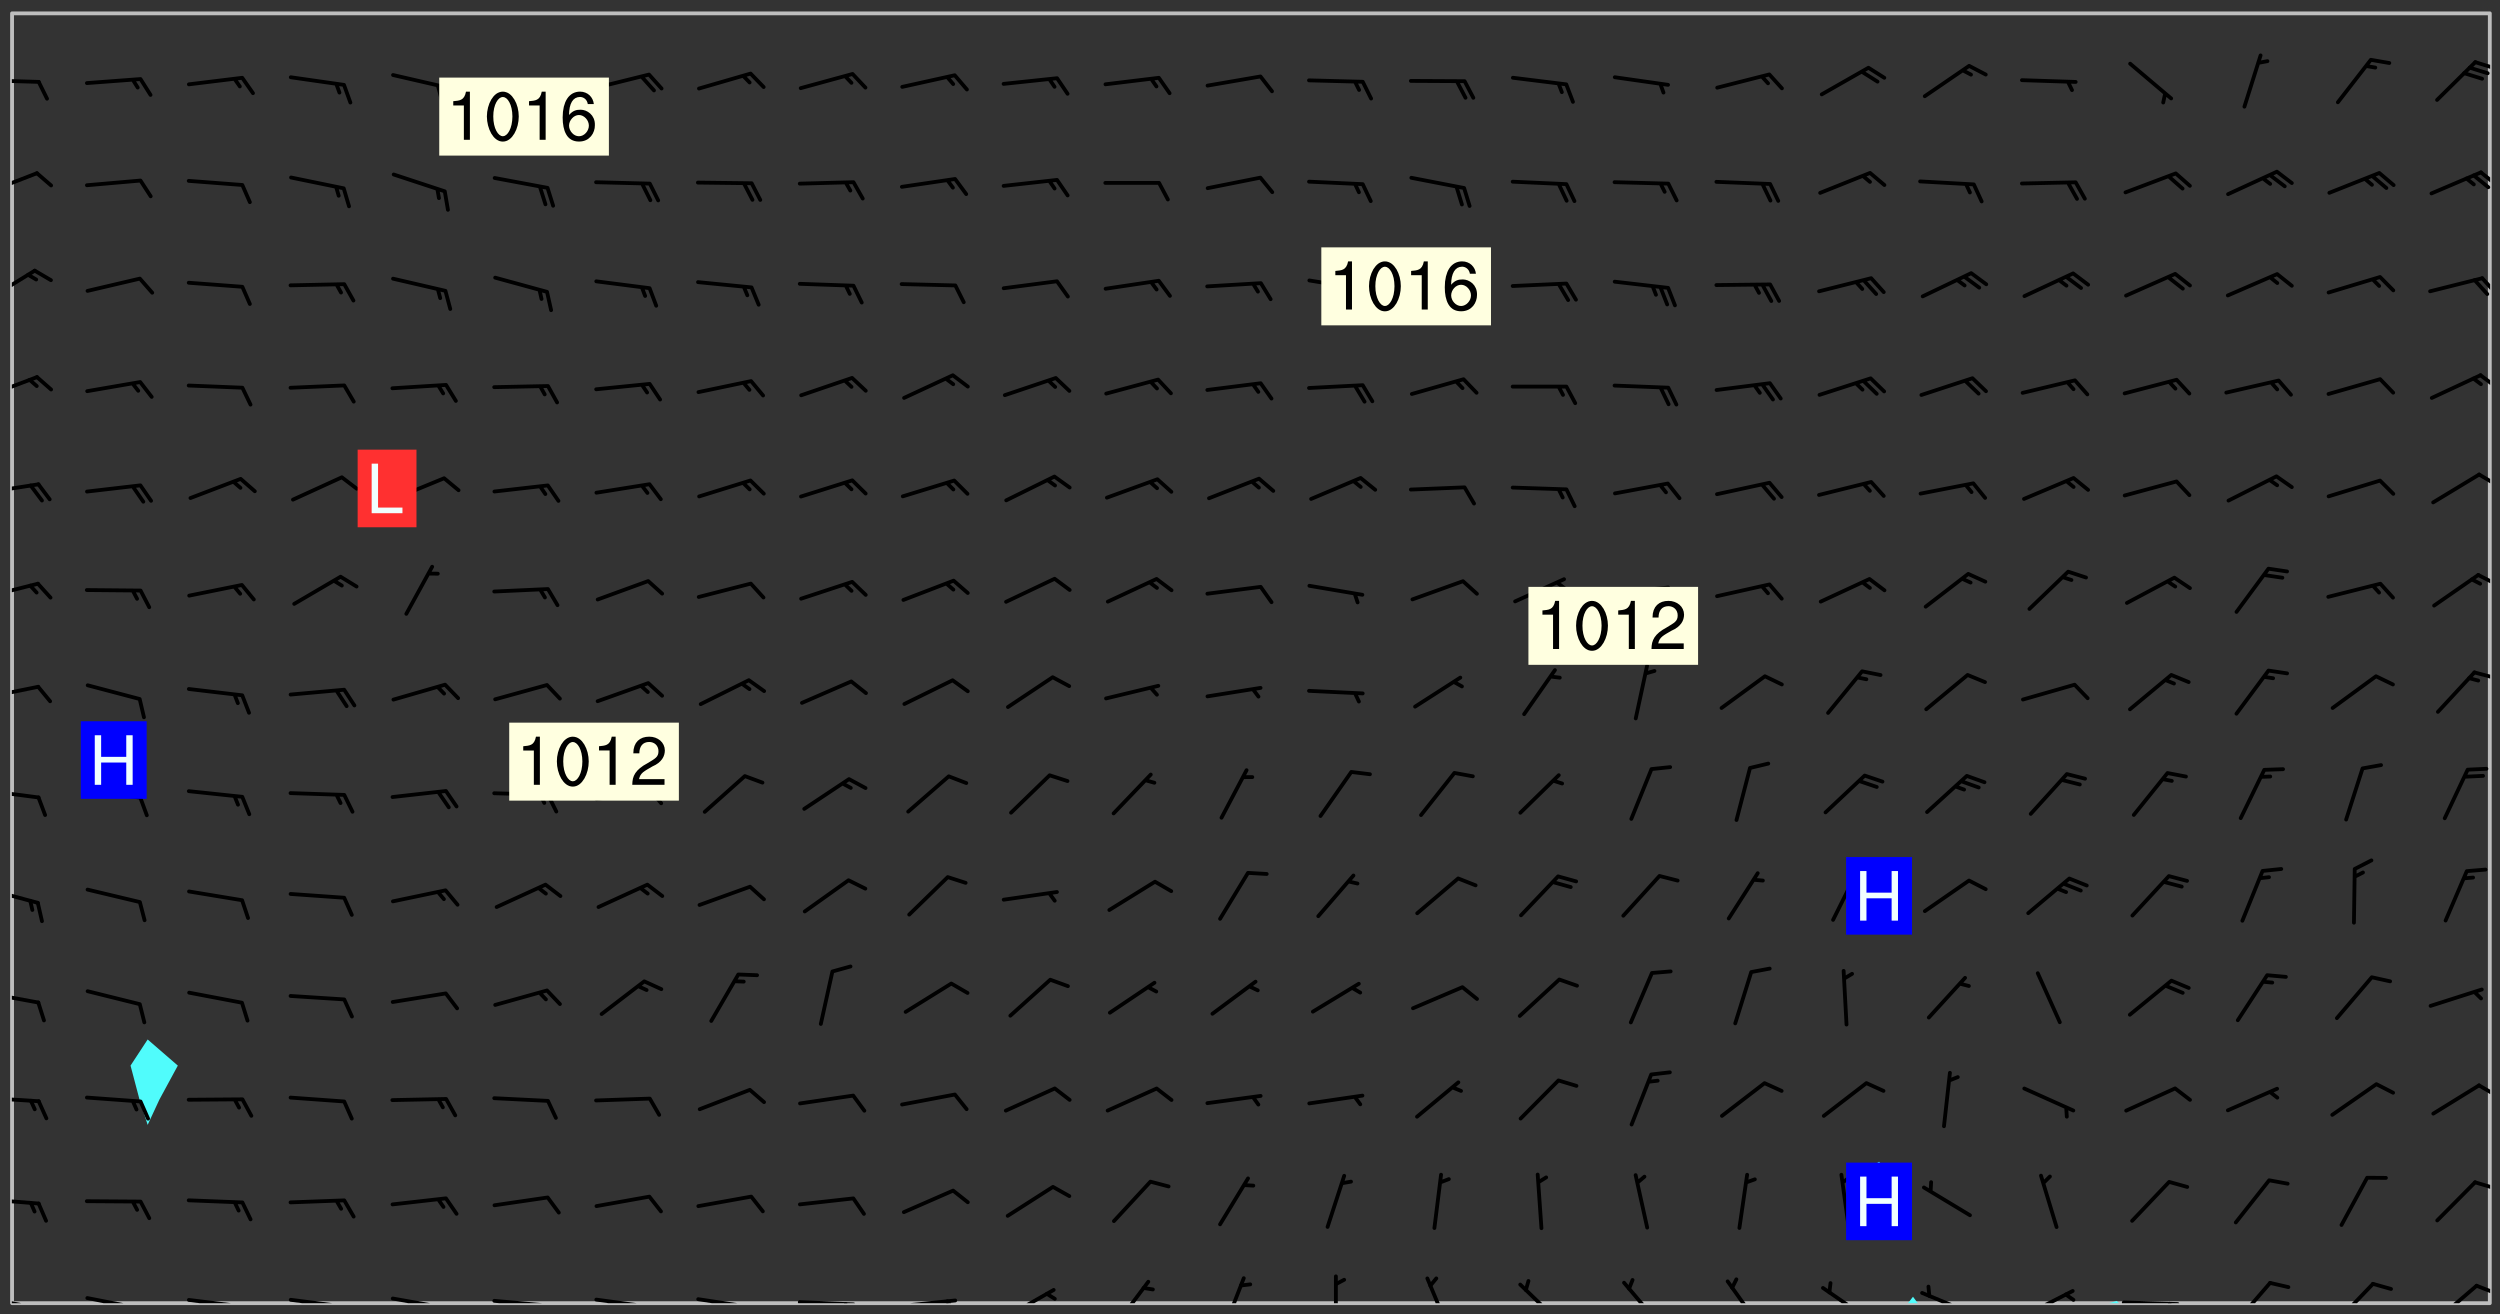<svg xmlns="http://www.w3.org/2000/svg" role="img" xmlns:xlink="http://www.w3.org/1999/xlink" viewBox="142.45 309.95 326.84 171.84"><rect x="142.45" y="309.95" width="326.84" height="171.84" fill="#333333" stroke="none"/><defs><clipPath id="a"><path d="M144 311.672h1v168.656h-1zm0 0"/></clipPath><clipPath id="b"><path d="M144 311.672h324v168.656H144zm0 0"/></clipPath><clipPath id="c"><path d="M391 479h3v1.328h-3zm0 0"/></clipPath><clipPath id="d"><path d="M418 480h2v.328h-2zm0 0"/></clipPath><clipPath id="e"><path d="M467 311.672h1v168.656h-1zm0 0"/></clipPath><clipPath id="f"><path d="M144 479h4v1.328h-4zm0 0"/></clipPath><clipPath id="g"><path d="M147 480h2v.328h-2zm0 0"/></clipPath><clipPath id="h"><path d="M146 480h2v.328h-2zm0 0"/></clipPath><clipPath id="i"><path d="M153 479h9v1.328h-9zm0 0"/></clipPath><clipPath id="j"><path d="M160 480h2v.328h-2zm0 0"/></clipPath><clipPath id="k"><path d="M159 480h2v.328h-2zm0 0"/></clipPath><clipPath id="l"><path d="M166 479h9v1.328h-9zm0 0"/></clipPath><clipPath id="m"><path d="M173 480h3v.328h-3zm0 0"/></clipPath><clipPath id="n"><path d="M172 480h2v.328h-2zm0 0"/></clipPath><clipPath id="o"><path d="M180 479h8v1.328h-8zm0 0"/></clipPath><clipPath id="p"><path d="M187 480h2v.328h-2zm0 0"/></clipPath><clipPath id="q"><path d="M193 479h8v1.328h-8zm0 0"/></clipPath><clipPath id="r"><path d="M200 480h2v.328h-2zm0 0"/></clipPath><clipPath id="s"><path d="M206 479h9v1.328h-9zm0 0"/></clipPath><clipPath id="t"><path d="M213 480h3v.328h-3zm0 0"/></clipPath><clipPath id="u"><path d="M220 479h8v1.328h-8zm0 0"/></clipPath><clipPath id="v"><path d="M227 480h2v.328h-2zm0 0"/></clipPath><clipPath id="w"><path d="M233 479h8v1.328h-8zm0 0"/></clipPath><clipPath id="x"><path d="M240 480h2v.328h-2zm0 0"/></clipPath><clipPath id="y"><path d="M246 479h9v1.328h-9zm0 0"/></clipPath><clipPath id="z"><path d="M252 480h2v.328h-2zm0 0"/></clipPath><clipPath id="A"><path d="M260 479h8v1.328h-8zm0 0"/></clipPath><clipPath id="B"><path d="M266 479h2v1.328h-2zm0 0"/></clipPath><clipPath id="C"><path d="M273 478h8v2.328h-8zm0 0"/></clipPath><clipPath id="D"><path d="M279 478h2v2.328h-2zm0 0"/></clipPath><clipPath id="E"><path d="M288 477h5v3.328h-5zm0 0"/></clipPath><clipPath id="F"><path d="M302 476h4v4.328h-4zm0 0"/></clipPath><clipPath id="G"><path d="M316 476h2v4.328h-2zm0 0"/></clipPath><clipPath id="H"><path d="M328 476h5v4.328h-5zm0 0"/></clipPath><clipPath id="I"><path d="M340 477h7v3.328h-7zm0 0"/></clipPath><clipPath id="J"><path d="M354 477h6v3.328h-6zm0 0"/></clipPath><clipPath id="K"><path d="M368 477h5v3.328h-5zm0 0"/></clipPath><clipPath id="L"><path d="M380 478h7v2.328h-7zm0 0"/></clipPath><clipPath id="M"><path d="M393 478h8v2.328h-8zm0 0"/></clipPath><clipPath id="N"><path d="M406 478h8v2.328h-8zm0 0"/></clipPath><clipPath id="O"><path d="M412 478h2v2.328h-2zm0 0"/></clipPath><clipPath id="P"><path d="M419 479h9v1.328h-9zm0 0"/></clipPath><clipPath id="Q"><path d="M425 480h2v.328h-2zm0 0"/></clipPath><clipPath id="R"><path d="M434 477h6v3.328h-6zm0 0"/></clipPath><clipPath id="S"><path d="M447 477h6v3.328h-6zm0 0"/></clipPath><clipPath id="T"><path d="M460 477h7v3.328h-7zm0 0"/></clipPath><clipPath id="U"><path d="M465 477h3v3h-3zm0 0"/></clipPath><clipPath id="V"><path d="M144 466h4v2h-4zm0 0"/></clipPath><clipPath id="W"><path d="M465 464h3v2h-3zm0 0"/></clipPath><clipPath id="X"><path d="M144 453h4v2h-4zm0 0"/></clipPath><clipPath id="Y"><path d="M466 451h2v3h-2zm0 0"/></clipPath><clipPath id="Z"><path d="M144 439h4v3h-4zm0 0"/></clipPath><clipPath id="aa"><path d="M144 425h4v4h-4zm0 0"/></clipPath><clipPath id="ab"><path d="M144 413h4v2h-4zm0 0"/></clipPath><clipPath id="ac"><path d="M144 399h4v3h-4zm0 0"/></clipPath><clipPath id="ad"><path d="M465 397h3v2h-3zm0 0"/></clipPath><clipPath id="ae"><path d="M144 386h4v3h-4zm0 0"/></clipPath><clipPath id="af"><path d="M466 384h2v3h-2zm0 0"/></clipPath><clipPath id="ag"><path d="M144 373h4v2h-4zm0 0"/></clipPath><clipPath id="ah"><path d="M466 371h2v3h-2zm0 0"/></clipPath><clipPath id="ai"><path d="M144 359h4v3h-4zm0 0"/></clipPath><clipPath id="aj"><path d="M466 358h2v3h-2zm0 0"/></clipPath><clipPath id="ak"><path d="M144 345h4v5h-4zm0 0"/></clipPath><clipPath id="al"><path d="M466 346h2v3h-2zm0 0"/></clipPath><clipPath id="am"><path d="M144 332h4v4h-4zm0 0"/></clipPath><clipPath id="an"><path d="M466 332h2v3h-2zm0 0"/></clipPath><clipPath id="ao"><path d="M465 332h3v3h-3zm0 0"/></clipPath><clipPath id="ap"><path d="M144 320h4v1h-4zm0 0"/></clipPath><clipPath id="aq"><path d="M465 317h3v3h-3zm0 0"/></clipPath><g id="ar" clip-path="url(#clip1)"><path fill="#fff" fill-opacity="0" fill-rule="evenodd" d="M0 0h1000v1000H0zm0 0"/><path fill="#d3d3d3" fill-opacity="0" fill-rule="evenodd" d="M162.152 355.867l-.234.293.059.234.117.172.176.234.293.348.113.059.117-.172.059-.234.176-.176.465-.176h.699l.234.293.289.816.059.176.176.23.352.234.699.699.172.176.234.348.234.41.289.582.41.465.23.234.234.176.117.23.176.293.172 1.164v.234l.059.289.059.117.117.117.348.41.117.172.176.176.176.234.117.172.172.352.059.234.234.406.234-.059-.176.176-.059.93h-.582l-.234-.113-.348.113-.117.117-.059.293-.059.176-.117.172-.465.293-.059.234-.059.113v.645l.059.172v.41l.059.059v.406l.059.406.117.176.059.059.23.641-.059.293v.699l-.059.582v.234l-.059.23-.055.352v1.922l.055.117h.426l-.367.117-.023.352.891 1.168 1.742.539 1.34.359v.539l.09.809.535.715 1.52.27.891-.086.09 1.164.535.18 1.16-.18 2.055-.984 1.16-.363 1.879-.176 1.695-.18-.18.719-1.516.086-1.25.09-.805.27-1.074.809.27.719.535.898-.18.625-.266.809.266 1.078.625.898.805.18 1.25-.18-.266.723.098.504.055.293v.172l.059.293v.406l.176.117.352.117h.406l.293-.176.113-.117.059-.117.117-.23.059-.176.352-.465.23-.176.176-.059.176.059.059.176.117.988.055.469.059.172.117.234.176.059.816.059h.289l.117.234.059.406.059.352v1.105l.117.293.117.348.289.699.176.352.582.754.352.176.172.059.469.234.641.465.348.234.293.176.293.055.23.062.816.348.293.176.113.172.352.352.117.176.523.641v.289l.059.352v.348l.059.352.059.289.117.059.172.059h.176l.582.234.176.117.176.289.176.234.113.234.293.23.117.117v.41l.059.055.289.234.234.117.059.117.117.172.059.117.23.234.059.176.234.059.117.059-.117.113-.059.117v.117l-.117.293-.117.289v.582l.176.117.117.059.059.117.117.117.113.059.176.348.059.352.059.406v.176l-.059.176-.117.699v.172l.117.176.293.293h.406l.176.117.117.172.117.293v.234h-.527l-.23-.234h-.234l-.176.059-.059.699.059.348.117.176.176.41.117.23.289.469.176.055h.523l.234.059.758.641.059.293v.234l.059.059.23.348v.352l-.117.172v.293l.293.289.293.176.172.059.293.176.293.117.582.406.289.234.293.176.219.16.016.012.23.176.641.523.176.234.117.176.176.176.113.172v.641l.117.176.469.117.582.117.234.059.23.113.293.117.113.059.586.352.289.172.176.062.176.055.176.059.699.352.289.176.234.055.289.176.234.117.641.406.293.117.172.059.234.059.41.059.23.059.234.117.059.172-.41.176.469.059.059.293.113.234.176.055.234.059.176.059.406.117.641.234.117.172.059.234v.176l-.059.117-.059.406.234.234.117.059.348.117.641.23.176.117.289.117.176.176.234.465.582 1.105.176.176.348.176.176.117.352.117 1.047.523.234.059.465.113.293.059.465.176.758.582.234.234.348.465.176.176.289.234.816.699.293.176.289.289.293.176.293.289.695.641.176.176.293.234.289.234.469.289.641.582.348.234.234.293.348.348.352.465.934.992.348.406.117.176.234.059.113.117.645.176.23.113.234.059.293.176.23.117.934.699.406.406.234.176.406.176.234.117.816.348.348.234.234.117.293.289.23.117.758.352.352.172.23.059.293.117.234.059.871.176h.816l.469.23.172.059.875.699.465.117.293.059.176.059.23.059.469.059.348.059.352.059.406.059h.293l.172.059v.23l.176.176h.293l.348.059.352.059.699.117h.641l.465-.234.293-.176.172-.117.41-.172.289-.176.934-.465.469-.293.523-.293.465-.172.465-.176 1.051-.465.289-.117.41-.117.289-.117.527-.176 1.516-.699.582-.348.289-.059.293-.059.348-.117.875-.23.352-.117h.113l.234-.059.875-.234.234-.059h.812l.352-.059.816-.117.172-.059.352-.055.293-.059.23-.059.816-.176.176-.059h.348l.234-.059.465-.117.758-.172.234-.059h.348l.41-.117.289-.059 1.285-.059h.289l.41-.059.23-.059h.176l.875-.117h.406l.41-.117h.348l.352-.113.871-.059h1.75l1.047.289.41.117.289.117.352.117.289.117 1.051.172.289.059h.293l.293.059.172.059.41.059.172.059.117.059h.117l.117.059.352.059h.113l.41.066 1.922.395 1.926.395 1.52.449 1.695.719 2.145.805 1.605-.719 1.43-.805 1.16-1.078 1.25-.449 3.035-.719 1.875-.359 2.145-1.348 2.234-1.254 2.5-1.258 1.695-.449 1.785-.18 1.16-.27.625.539 1.34-.27.715-.988.984-1.344.445-.18.805-.359 1.875-.539 1.785-.449 1.25-.27 1.16-.09 1.699-.09 1.961-.27 1.25-.09h.539l.625-.09h.891l2.145-.18 2.41-.18 2.59-.09 1.695.18 1.609.09 1.43.359 1.16.719 1.875.988 1.16 1.527.266.715.629.09.355.898.535.539.535 1.527 1.074.359h.535l-.805.535.09 1.707.715 2.695.891.805.895.988.715 1.258 1.785.539 1.52-.18.355 1.344 1.609-.805.98-.539.27.27.316-.215.219-.145.801.449.449-.359h.355l.535-.27.539-.719.535-.27.625-.988 1.16.449.84.371 1.395.617 1.695-.18h1.605l1.785.09.18-1.707.535-1.344.805.27.492.848.402.406-.09.539v.359l.715.449.711-.27h1.43l.359.988.445 1.258.715 1.344 1.25.629 1.695.629.715-.18.18-.539.98-.09.449.359.086 1.258-.266.629-.535.18v.539l.715.984.266.539.984.988.801 1.078-.266.359-.09.898-.625 2.332-.355 2.066-.09 1.793-.18.719-.09.539v1.438l-.98 1.883-.359 1.707-.535.898-.805 1.168-.266.539 2.055 1.254.086.359-.355.539-.09-.18v.809l.09 1.438-.445.715-1.074.094-.266.715.535.898.805.719 1.16.809 1.34.27.445.359-.355.449-1.789-.09-1.25-.449-.715-.719-.625-.09-.176 3.59-.188 1.309h89.359V311.703h-55.27v49.082l.762.125 3.289.543 2.023 2.836v2.754l2.352.332 2.348.332h4.051l-1.379 4.16-2.023.707-2.023.703-.543.344-2.594 1.617-.188.117-2.023-2.078-.73-2.742-2.672-2.078-1.375-3.5-.066-.082-1.957-2.672 2.75-1.418v-49.082H294.422v91.414l.117.031.133.012.074.074.105.047.09.059.086.059.09.059.297.297.059.09.031.117.027.117.016.137-.031.117-.059.09-.059.086-.043.105-.047.102-.027.121v.145l.176.27.148.148.074.086.074.074.043.105.062.09.059.086.043.105.059.09.047.102.043.105.059.086.117.18.074.074.062.086.059.09.043.105.059.09.059.086.062.09.059.09.043.102.117.18.074.074.059.086.074.074.09.059.105.047h.148l.133-.016.133.016.102-.047.074-.074.047-.102-.016-.133v-.148l-.047-.105-.027-.117-.047-.102-.027-.121-.043-.102-.062-.09-.043-.102-.043-.105-.031-.117-.016-.133-.012-.137.086-.059.059-.086.121-.031.043.105.016.133v.117l.059.102.059.09.09.059.148.148.059.09.043.105-.012.102.086.059.105.047.086.059.09.059.074.074-.117.027-.105.047-.086.059-.074.074-.059.09-.062.086-.027.121-.047.102-.043.105-.031.117-.012.133-.016.133v.148l.027.117.047.105.043.102.059.09.074.074.09.059.074.074.09.059.059.09.043.105.047.102.117.031.133.016h.148l.117-.031.105.043.043.105.047.102.027.121L299.5 410l.027.117.031.121.027.117.105.043.102.047.133-.016.148.148.062.086.074.074.07.074.09.062.105.043.102.043.117.031.137.016.117-.031.074-.074.027-.117-.012-.133-.031-.121-.027-.117.043-.105h.117l.09.062.117.027h.148l.133.016h.148l.133.016.133-.016h.148l.133-.016.133-.012.137.012.117-.027.133-.016.191-.059-.059.176-.016.133-.027.121-.016.133-.059.086-.133.016-.105.047-.105.043-.117.031-.117.027-.266.031h-.148l-.133.016-.074.074.059.086.148.148.117.18.074.07.09.062.09.059.086.059.09.059.102.043.105.062.105.043.086.059.105.047.102.043.18.117.059.09-.043.102-.047.105.016.133.223.223.059.09.043.102.031.121.043.102.016.133.031.117.012.137.031.117.148.148.102.043.105.043.117.031.133.016.137.016h.117l.117-.031.09-.059.043-.105.047-.102.043-.105.031-.117.012-.133v-.148l-.012-.133-.016-.133-.031-.117-.043-.105-.047-.105-.043-.102-.043-.105-.016-.133.016-.133.027-.117.031-.117.027-.121.047-.102.09-.059.086-.062.074-.074.09-.059.223-.223.059-.086.074-.074.117-.18.059-.086v-.148l-.074-.074-.102-.047-.105-.043-.102-.043-.059-.09-.047-.105-.027-.117.09-.059.117-.031.102-.043.18-.117.148-.148.012-.133-.012-.105-.09-.059-.133.016h-.148l-.133.016-.133-.016-.121-.031-.086-.059-.074-.074-.059-.09-.062-.086-.117-.18-.059-.086.031-.121.086-.059.121-.031.059-.086v-.121l-.031-.117-.059-.09-.059-.086-.047-.105-.027-.117-.016-.133.059-.09.074-.074.09-.059.117-.18.074-.074.059-.086.148-.148.121-.031.133-.016.133.016.074.074.043.105.016.133-.031.117-.117.031-.133.012-.148.148-.043.105-.047.102-.027.121-.031.117v.148l.031.117.043.105.059.09.074.07.074.074.117.031.121.027.117-.027.133-.016h.117l.09.059.074.074.047.105.059.086.102.047.133.016.105.043.086.059-.012.105-.074.074-.18.117-.059.09-.09.059-.07.074-.074.074-.062.09-.027.117-.016.133.016.133-.016.133v.148l.016.133.027.117.031.121.074.074.09.059.086.059.09.059.117.031v.086l-.102.047-.09.059-.266.031-.117.027h-.148l-.105.043-.102.047-.059.09-.062.234-.012.133-.031.121-.016.133v.293l-.012.133.012.137.016.133.133.016.133.012.121.031.086.059.074.074.047.105.043.102.016.133v.445l-.016.133v.445l.031.266.027.117.016.133.031.117.086.211.031.266v.148l-.031.117-.027.117-.031.121-.027.117-.031.117-.031.121-.012.133-.016.133.09.059.117-.031.102.016.047.105-.031.266v.441l-.043.105-.047.105-.043.102-.043.105-.059.086-.031.121-.043.117-.031.117-.016.133.016.133.059.09.105.047.086.059.059.086-.012.137-.031.117-.043.102v.445l-.016.133v.148l-.031.117-.043.105-.027.117-.047.105-.043.102-.031.121-.027.117-.031.133-.031.117-.027.117-.043.105-.031.117-.031.121-.012.133-.016.133v.297l.027.117v.148l.047.398.027.117.059.09.121.031h.148l.133-.016.059.09v.117l-.059.09-.09.059-.102.043-.105.047-.09.059-.086.059-.137.016-.117-.031-.133-.016-.102.047-.062.086-.012.137-.016.133-.031.117-.027.117-.016.133-.031.121v.297l.016.133.031.117v.148l.012.133v.148l-.027.117-.047.102-.027.121-.031.117-.059.09-.074.074-.102.043-.105.047-.117.027-.121.031-.102-.047.059-.086.105-.047.027-.117.031-.117.027-.121.031-.117v-.148l.016-.133-.031-.117-.043-.105-.105.016-.074.074-.102.043-.09.062-.074.074-.043.102-.016.133-.031.117L304.25 426l-.031.117-.027.117-.031.121-.027.117-.031.117-.043.105-.09.059h-.09l-.117-.031-.031-.086.016-.137-.031-.117v-.148l-.012-.133v-.148l-.062-.234-.027-.121-.043-.102-.047-.105-.059-.086-.059-.09-.043-.105-.062-.086-.148-.148-.07-.074-.105-.047-.105-.043-.102-.043-.297-.297-.09-.074-.086-.059-.105-.043-.09-.062-.086-.059-.105-.043-.09-.059-.086-.062-.074-.07-.105-.047-.086-.059-.105-.043-.09-.062-.102-.043-.105-.043-.086-.059-.105-.047-.105-.043-.102-.047-.09-.059-.102-.043-.105-.043-.09-.062-.117-.027-.133-.016-.133.016H299.75l-.133.016-.117-.031-.09-.059-.074-.074-.09-.059-.102-.047h-.148l-.121-.027-.102-.043-.074-.074-.117-.18-.09-.059-.102-.043-.09-.062-.105-.043-.09-.059-.086-.059-.105-.047-.059-.086-.059-.09-.043-.105-.047-.102-.074-.074-.086-.059-.074-.074-.09-.059-.223-.223-.043-.105-.031-.266.105-.043h.145l.105.043.074.074.09.059.086.059.105.047.09.059.148.148.07.074.148.148.062.086.074.074.086.059.074.074.09.062.09.059.086.059.27.176.102.047.105.043.102.043.047-.074.059-.086.074-.074.07-.074.105.043.074.074.059.09.043.102.047.105.043.105.121.027.117-.027.074-.09.043-.105.059-.09.074-.074.105-.043.117-.027.133.012.09.059.148.148.059.09.043.105.047.102.043.105.043.102.105.047.105.043.133.016.086-.059.059-.09.074-.074.105-.043.117.027.105.047.102.043.105.043.102.047.18.117v.117l-.016.133.016.133.016.137.059.086.102.047.121.027.117.031h.148l.117-.031.059-.09.18-.117.059-.09.074-.074.059-.086.117-.18.18-.117.117.031.09.059.043.074-.016.133v.117l.09.059h.148l.133-.016.133-.012.266-.031.105-.043.117-.031.121-.027.074-.074.07-.074.062-.09-.016-.105-.047-.102-.102-.043-.105-.016-.117.027-.266.031h-.148l-.074-.074-.09-.059-.117-.031-.117-.027-.133-.016h-.148l-.133.016h-.297l-.105-.047-.148-.148-.043-.102-.059-.09.223-.223.086-.059.105-.043.117-.031.133-.016.133.016.137.016.102.043.133-.012.09-.062.102-.043.062-.09-.047-.102-.09-.059-.117-.031-.102-.043-.059-.09-.062-.09v-.117l.016-.133.105-.047.074-.07v-.121l-.09-.059-.031-.117.09-.059.074-.074.043-.105.059-.09.047-.102.016-.133v-.148l-.047-.105-.043-.102-.09-.059-.133-.016-.102-.043-.137-.016-.117-.031h-.445l-.133-.016-.133-.012-.133-.016-.117-.031h-.148l-.133-.016-.133-.012-.266-.031-.121-.043-.086-.059-.074-.074v-.148l.012-.133.105-.047.102-.043.133-.016h.152l.133-.016h.293l.121.031.102.043.09.059.234.062.121-.047.09-.059.102-.043.133-.016.105.043.102.047.133.012.121-.027h.145l.121-.031.117-.027.105-.047.074-.074.086-.059.148-.148.059-.086.047-.105.027-.117.016-.105-.102-.043-.09-.059-.117-.031-.105-.043-.09-.062-.074-.086-.074-.074-.102-.043-.105-.047-.102-.043-.059-.09-.047-.102-.086-.211-.062-.086-.059-.09-.074-.074-.086-.059h-.27l-.117.031-.09.059-.102.043-.133.016-.105-.016-.027-.117-.062-.09-.117-.031-.102-.043-.148-.148-.031-.117-.016-.105.074-.074.18-.117.117-.027.117-.031.137.016.102.043.105.043.102.047.105.043.117.031.133.016.117.027.133.016.105-.016.09-.059-.074-.074-.105-.043-.074-.074-.074-.09-.148-.148-.086-.059-.09-.059-.074-.074-.09-.059-.102-.047-.121-.027-.102-.047-.105-.043-.117-.031-.102-.043-.121-.031h-.148l-.117.031-.105.043-.086.062-.18.117-.086.059-.09.059-.105.047-.086.059-.105.043-.102.043-.105.047-.074.074-.059.09-.059.086-.047.105-.059.086-.074.074-.133-.012-.117-.031h-.117l-.074.074-.09.059-.074.074-.09.059-.086.059-.105.047-.102.043-.137.016-.102-.043-.148-.148-.105-.047h-.086l-.105.047-.102.043-.121.031-.117-.031-.074-.074v-.117l.031-.121.074-.07.059-.09.074-.074.117-.031.105-.043h.293l.133-.016.137-.016.102-.043.09-.059.102-.047.09-.059.133-.012.09.059.133.012.09-.059.086-.059.105-.043.09-.059.086-.062.09-.059.148-.148.059-.086.059-.09.105-.043.133-.016.117.027.121.031.059-.059.059-.09.031-.266.027-.117.105.012.133.016.102-.043.09-.059.059-.09.074-.074.059-.09.047-.102.012-.133-.012-.133-.047-.105-.148-.148-.059-.09-.059-.086-.043-.105v-.445l.016-.133v-.148l.012-.133-.059-.059-.09.059-.102-.043-.18-.117-.086-.059-.062-.09-.059-.09-.074-.074-.086-.059-.121.031-.102.012-.105.047-.086.059-.105.043-.148.148-.09.059-.086.059-.09.062-.105.043-.133.016v-.121l.105-.043.117-.031.074-.07.043-.105v-.148l-.027-.117-.148-.148-.133-.016h-.148l-.117.031-.105.043-.102.043-.09.062-.117.027-.074-.074.012-.133-.043-.102-.043-.105-.09-.059-.117.027-.121.031-.117.031-.102.043-.121.031-.102.043-.105.043-.09.059-.102.016v-.117l.016-.133-.059-.09-.074.043-.148.148-.059.09-.074.074-.047.105-.043.102-.074.074-.059.09-.074.074-.059.086-.074.074-.09.062-.074.07-.074.074-.102.016-.133.016-.105-.043v-.121l.148-.148.043-.102.059-.09.047-.102.043-.105.059-.09.031-.117.043-.102.031-.121.027-.117.047-.105.043-.102.043-.105.074-.07.09-.062.09-.059.102-.043h.297l.266-.031.105-.043-.074-.074-.117-.031-.105-.043-.09-.059-.102-.047-.09-.059-.102-.043-.105-.043-.09-.062-.086-.059-.105-.043-.102-.043-.121-.031-.117-.031-.102-.043L297.5 410.25l-.102-.043-.09-.059-.043-.105-.016-.133.102-.043.133-.016.137.016.133-.016.102-.043.059-.09.016-.105-.09-.059-.074-.074-.102-.043-.09-.059-.148-.148-.043-.105-.016-.133v-.293l-.059-.09-.09-.059-.074-.074-.043-.105-.031-.117-.059-.09-.074-.074-.117-.027-.074-.074-.09-.059-.09-.062-.086-.059-.074-.074-.059-.086-.047-.105-.086-.059-.148-.148-.195-.059-.133.016-.102.043-.074.074-.047.102-.043.105-.059.09-.059.086-.297.297-.09.059h-.086l-.062-.086-.043-.105.031-.117.059-.09.027-.117-.012-.133-.09-.062-.105.047-.117.027-.117.031-.27.176-.102.047-.117.027-.105.047-.09.059-.102.043-.059-.086-.047-.105.016-.133.047-.105.07-.074.074-.07.059-.09v-.148l-.043-.105h-.238l-.102.047-.031.117-.027.117-.031.121-.074.043-.133.016-.074-.047-.043-.102-.043-.105-.047-.102-.043-.105-.121.031-.102.043-.133.016-.117.031-.105.043-.09.059-.102.047-.121.027-.133.016-.102-.043-.059-.09-.047-.105-.043-.102-.043-.105v-.117l.059-.09.086-.059.18-.117.102-.047.105-.043.105-.059.102-.043.09-.062.102-.043.105-.059.102-.047.09-.059.105-.043.102-.043.09-.062.102-.043.137-.016.117.031.102.043.121.031.102.043.105.047.102.043.105.043.102.047.105.043.102.043.105.047.086.059.105.043.117.031.105.043.102.047.09.059.105.043.102.043.105.047.117.027.102.047.121.027h.148l.086-.059.016-.102.059-.09-.027-.117-.074-.074-.117-.18-.074-.074-.09-.074-.18-.117-.086-.059-.105-.043-.102-.047-.27-.176-.059-.09-.074-.074-.059-.09-.043-.102-.031-.117-.016-.137v-.562l-.012-.133-.016-.133-.031-.117-.016-.133-.012-.133-.031-.121-.223-.223-.059-.086-.016-.105.031-.117.133-.016v-91.414H172.992v1.453l-.059.234-.352 1.051-.172.523-.117.348-.176.41-.117.172-.234.293-.23.059h-.352l-.117.059-.23.406v.293l.117.176.23.23.117.234.641.758.293.465.176.234.23.352.234.348.641.816.176.465.172.41.117.695.176.469.117 1.398.059.465v.875l.117 1.047v4.781l-.059.465-.352 1.281-.176.523-.113.41-.352.93L172.934 336l-.234.582-.117.176-.172.348-.176.406-.352.816-.059.293-.113.293-.117.289-.059.176-.117.875-.059.406-.059.117-.059.176-.059.172-.23.527-.117.172v.234l-.117.234-.059.172-.176.586v.289l-.059.176v.293l-.059.113-.059.527v.172l-.055.234v2.621l-.176.816-.117.176-.176.234-.117.172-.113.234-.586.934-.23.289-.293.465-.176.234-.289.352-.352.699-.113.23-.176.41-.176.23-.406.527-.816.699-.293.172-.289.234-.176.117-.176.176-.523.406-.527.176-.172.176-.234.055-.641.176h-.758m12.211 31.023l-1.074.449.359.895 1.25-.715.445-.539-.98-.09"/><path fill="#d3d3d3" fill-opacity="0" fill-rule="evenodd" d="M201.508 416.598h-.895l.449.629.98.359.805-.09.445-.988-.176.09-.715-.355-.895.355m154.621 59.07l-.059-.523v-.293l.113-.293.059-.23.469-.469h.113l.117-.113.117-.059h.176l.234-.059h.348l.234.059.117.059.23.172.059.176.117.582v.293l-.117.176-.172.289-.176.176-.527.523-.23.234-.117.059h-.176l-.117-.059-.406-.293-.176-.117-.117-.059-.059-.113-.055-.117m6.641-10.957l-.059-.172v-1.109l.059-.172.176-.059.172-.059h.176l.234-.059.117.059.059.699-.059.172-.117.176-.117.059-.234.523-.113.059h-.234l-.059-.117m9.613-14.391l-.117-.176v-.699l.293-.875.117-.172.176-.352.113-.23.117-.293.352-.758.117-.23.172-.234h.176l.117-.059h.641l.117.059.234.234.172.113.352.293.117.117.113.176v.113l.117.059.117.117v.699l-.059.176v.23l-.059.176-.348 1.051-.117.23-.117.234-.117.059-.23.234-.641.289h-.875l-.41-.117-.641-.465"/><path fill="none" stroke="#bebebe" stroke-linecap="round" stroke-linejoin="round" stroke-miterlimit="10" stroke-width=".5" d="M467.957 311.695H144.027v168.625h323.93v-168.625"/><g clip-path="url(#a)"><path fill="#fff" fill-opacity="0" fill-rule="evenodd" d="M144 475.891v4.438h.004H144V311.672h.004H144v164.219"/></g><g clip-path="url(#b)"><path fill="#fff" fill-opacity="0" fill-rule="evenodd" d="M144.004 480.328V311.672h17.75v134.176l-2.238 3.414 1.172 4.438 1.066 3.316 1.539-3.316 2.406-4.438-3.945-3.414V311.672h226.355v150.16l-1.184.742 1.184.602.664-.602-.664-.742V311.672h79.887v168.656h-48.52l-.297-.297-1.004.297h-25l-.629-.848-.664.848h-247.879"/></g><path fill="#50fcfc" fill-rule="evenodd" d="M160.688 453.699l-1.172-4.438 2.238-3.414 3.945 3.414-2.406 4.438-1.539 3.316-1.066-3.316m227.422 9.477l-1.184-.602 1.184-.742.664.742-.664.602"/><g clip-path="url(#c)"><path fill="#50fcfc" fill-rule="evenodd" d="M391.883 480.328l.664-.848.629.848h-1.293"/></g><g clip-path="url(#d)"><path fill="#50fcfc" fill-rule="evenodd" d="M418.176 480.328l1.004-.297.297.297h-1.301"/></g><g clip-path="url(#e)"><path fill="#fff" fill-opacity="0" fill-rule="evenodd" d="M467.996 480.328H468V311.672h-.004H468v168.656h-.004"/></g><g clip-path="url(#f)"><path fill="none" stroke="#000" stroke-linecap="round" stroke-linejoin="round" stroke-miterlimit="10" stroke-width=".5" d="M147.441 481.027l-6.883-1.398"/></g><g clip-path="url(#g)"><path fill="none" stroke="#000" stroke-linecap="round" stroke-linejoin="round" stroke-miterlimit="10" stroke-width=".5" d="M147.441 481.027l.699 2.355"/></g><g clip-path="url(#h)"><path fill="none" stroke="#000" stroke-linecap="round" stroke-linejoin="round" stroke-miterlimit="10" stroke-width=".5" d="M146.441 480.824L146.789 482"/></g><g clip-path="url(#i)"><path fill="none" stroke="#000" stroke-linecap="round" stroke-linejoin="round" stroke-miterlimit="10" stroke-width=".5" d="M160.762 481.004l-6.895-1.352"/></g><g clip-path="url(#j)"><path fill="none" stroke="#000" stroke-linecap="round" stroke-linejoin="round" stroke-miterlimit="10" stroke-width=".5" d="M160.762 481.004l.715 2.348"/></g><g clip-path="url(#k)"><path fill="none" stroke="#000" stroke-linecap="round" stroke-linejoin="round" stroke-miterlimit="10" stroke-width=".5" d="M159.762 480.809l.355 1.172"/></g><g clip-path="url(#l)"><path fill="none" stroke="#000" stroke-linecap="round" stroke-linejoin="round" stroke-miterlimit="10" stroke-width=".5" d="M174.117 480.758l-6.973-.859"/></g><g clip-path="url(#m)"><path fill="none" stroke="#000" stroke-linecap="round" stroke-linejoin="round" stroke-miterlimit="10" stroke-width=".5" d="M174.117 480.758l.879 2.293"/></g><g clip-path="url(#n)"><path fill="none" stroke="#000" stroke-linecap="round" stroke-linejoin="round" stroke-miterlimit="10" stroke-width=".5" d="M173.102 480.633l.441 1.145"/></g><g clip-path="url(#o)"><path fill="none" stroke="#000" stroke-linecap="round" stroke-linejoin="round" stroke-miterlimit="10" stroke-width=".5" d="M187.43 480.773l-6.969-.891"/></g><g clip-path="url(#p)"><path fill="none" stroke="#000" stroke-linecap="round" stroke-linejoin="round" stroke-miterlimit="10" stroke-width=".5" d="M187.43 480.773l.867 2.297"/></g><g clip-path="url(#q)"><path fill="none" stroke="#000" stroke-linecap="round" stroke-linejoin="round" stroke-miterlimit="10" stroke-width=".5" d="M200.719 480.941l-6.918-1.227"/></g><g clip-path="url(#r)"><path fill="none" stroke="#000" stroke-linecap="round" stroke-linejoin="round" stroke-miterlimit="10" stroke-width=".5" d="M200.719 480.941l.758 2.336"/></g><g clip-path="url(#s)"><path fill="none" stroke="#000" stroke-linecap="round" stroke-linejoin="round" stroke-miterlimit="10" stroke-width=".5" d="M214.074 480.641l-7-.625"/></g><g clip-path="url(#t)"><path fill="none" stroke="#000" stroke-linecap="round" stroke-linejoin="round" stroke-miterlimit="10" stroke-width=".5" d="M214.074 480.641l.957 2.262"/></g><g clip-path="url(#u)"><path fill="none" stroke="#000" stroke-linecap="round" stroke-linejoin="round" stroke-miterlimit="10" stroke-width=".5" d="M227.371 480.805l-6.961-.949"/></g><g clip-path="url(#v)"><path fill="none" stroke="#000" stroke-linecap="round" stroke-linejoin="round" stroke-miterlimit="10" stroke-width=".5" d="M227.371 480.805l.848 2.301"/></g><g clip-path="url(#w)"><path fill="none" stroke="#000" stroke-linecap="round" stroke-linejoin="round" stroke-miterlimit="10" stroke-width=".5" d="M240.68 480.855l-6.949-1.055"/></g><g clip-path="url(#x)"><path fill="none" stroke="#000" stroke-linecap="round" stroke-linejoin="round" stroke-miterlimit="10" stroke-width=".5" d="M240.68 480.855l.812 2.316"/></g><g clip-path="url(#y)"><path fill="none" stroke="#000" stroke-linecap="round" stroke-linejoin="round" stroke-miterlimit="10" stroke-width=".5" d="M254.031 480.477l-7.02-.297"/></g><g clip-path="url(#z)"><path fill="none" stroke="#000" stroke-linecap="round" stroke-linejoin="round" stroke-miterlimit="10" stroke-width=".5" d="M253.008 480.434l.531 1.105"/></g><g clip-path="url(#A)"><path fill="none" stroke="#000" stroke-linecap="round" stroke-linejoin="round" stroke-miterlimit="10" stroke-width=".5" d="M267.332 479.969l-6.992.719"/></g><g clip-path="url(#B)"><path fill="none" stroke="#000" stroke-linecap="round" stroke-linejoin="round" stroke-miterlimit="10" stroke-width=".5" d="M266.312 480.074l.684 1.02"/></g><g clip-path="url(#C)"><path fill="none" stroke="#000" stroke-linecap="round" stroke-linejoin="round" stroke-miterlimit="10" stroke-width=".5" d="M280.203 478.59l-6.105 3.477"/></g><g clip-path="url(#D)"><path fill="none" stroke="#000" stroke-linecap="round" stroke-linejoin="round" stroke-miterlimit="10" stroke-width=".5" d="M279.316 479.098l1.035.656"/></g><g clip-path="url(#E)"><path fill="none" stroke="#000" stroke-linecap="round" stroke-linejoin="round" stroke-miterlimit="10" stroke-width=".5" d="M292.574 477.52l-4.219 5.617"/></g><path fill="none" stroke="#000" stroke-linecap="round" stroke-linejoin="round" stroke-miterlimit="10" stroke-width=".5" d="M291.961 478.336l1.211.191"/><g clip-path="url(#F)"><path fill="none" stroke="#000" stroke-linecap="round" stroke-linejoin="round" stroke-miterlimit="10" stroke-width=".5" d="M305.055 477.055l-2.551 6.547"/></g><path fill="none" stroke="#000" stroke-linecap="round" stroke-linejoin="round" stroke-miterlimit="10" stroke-width=".5" d="M304.684 478.008l1.219-.145"/><g clip-path="url(#G)"><path fill="none" stroke="#000" stroke-linecap="round" stroke-linejoin="round" stroke-miterlimit="10" stroke-width=".5" d="M317.098 476.816v7.027"/></g><path fill="none" stroke="#000" stroke-linecap="round" stroke-linejoin="round" stroke-miterlimit="10" stroke-width=".5" d="M317.098 477.836l1.082-.574"/><g clip-path="url(#H)"><path fill="none" stroke="#000" stroke-linecap="round" stroke-linejoin="round" stroke-miterlimit="10" stroke-width=".5" d="M329.055 477.086l2.711 6.484"/></g><path fill="none" stroke="#000" stroke-linecap="round" stroke-linejoin="round" stroke-miterlimit="10" stroke-width=".5" d="M329.449 478.031l.777-.949"/><g clip-path="url(#I)"><path fill="none" stroke="#000" stroke-linecap="round" stroke-linejoin="round" stroke-miterlimit="10" stroke-width=".5" d="M341.199 477.887l5.055 4.883"/></g><path fill="none" stroke="#000" stroke-linecap="round" stroke-linejoin="round" stroke-miterlimit="10" stroke-width=".5" d="M341.934 478.598l.34-1.18"/><g clip-path="url(#J)"><path fill="none" stroke="#000" stroke-linecap="round" stroke-linejoin="round" stroke-miterlimit="10" stroke-width=".5" d="M354.77 477.648l4.543 5.359"/></g><path fill="none" stroke="#000" stroke-linecap="round" stroke-linejoin="round" stroke-miterlimit="10" stroke-width=".5" d="M355.43 478.43l.453-1.141"/><g clip-path="url(#K)"><path fill="none" stroke="#000" stroke-linecap="round" stroke-linejoin="round" stroke-miterlimit="10" stroke-width=".5" d="M368.316 477.469l4.082 5.719"/></g><path fill="none" stroke="#000" stroke-linecap="round" stroke-linejoin="round" stroke-miterlimit="10" stroke-width=".5" d="M368.91 478.301l.547-1.098"/><g clip-path="url(#L)"><path fill="none" stroke="#000" stroke-linecap="round" stroke-linejoin="round" stroke-miterlimit="10" stroke-width=".5" d="M380.777 478.332l5.785 3.992"/></g><path fill="none" stroke="#000" stroke-linecap="round" stroke-linejoin="round" stroke-miterlimit="10" stroke-width=".5" d="M381.621 478.914l.141-1.219"/><g clip-path="url(#M)"><path fill="none" stroke="#000" stroke-linecap="round" stroke-linejoin="round" stroke-miterlimit="10" stroke-width=".5" d="M393.738 478.984l6.496 2.688"/></g><path fill="none" stroke="#000" stroke-linecap="round" stroke-linejoin="round" stroke-miterlimit="10" stroke-width=".5" d="M394.684 479.375l-.117-1.219"/><g clip-path="url(#N)"><path fill="none" stroke="#000" stroke-linecap="round" stroke-linejoin="round" stroke-miterlimit="10" stroke-width=".5" d="M413.426 478.727l-6.25 3.207"/></g><g clip-path="url(#O)"><path fill="none" stroke="#000" stroke-linecap="round" stroke-linejoin="round" stroke-miterlimit="10" stroke-width=".5" d="M412.52 479.191l1.004.699"/></g><g clip-path="url(#P)"><path fill="none" stroke="#000" stroke-linecap="round" stroke-linejoin="round" stroke-miterlimit="10" stroke-width=".5" d="M427.129 480.434l-7.023-.207"/></g><g clip-path="url(#Q)"><path fill="none" stroke="#000" stroke-linecap="round" stroke-linejoin="round" stroke-miterlimit="10" stroke-width=".5" d="M426.105 480.402l.547 1.098"/></g><g clip-path="url(#R)"><path fill="none" stroke="#000" stroke-linecap="round" stroke-linejoin="round" stroke-miterlimit="10" stroke-width=".5" d="M439.234 477.672l-4.605 5.312"/></g><path fill="none" stroke="#000" stroke-linecap="round" stroke-linejoin="round" stroke-miterlimit="10" stroke-width=".5" d="M439.234 477.672l2.391.551"/><g clip-path="url(#S)"><path fill="none" stroke="#000" stroke-linecap="round" stroke-linejoin="round" stroke-miterlimit="10" stroke-width=".5" d="M452.68 477.797l-4.867 5.066"/></g><path fill="none" stroke="#000" stroke-linecap="round" stroke-linejoin="round" stroke-miterlimit="10" stroke-width=".5" d="M452.68 477.797l2.363.668"/><g clip-path="url(#T)"><path fill="none" stroke="#000" stroke-linecap="round" stroke-linejoin="round" stroke-miterlimit="10" stroke-width=".5" d="M466.23 478.043l-5.336 4.574"/></g><g clip-path="url(#U)"><path fill="none" stroke="#000" stroke-linecap="round" stroke-linejoin="round" stroke-miterlimit="10" stroke-width=".5" d="M466.23 478.043l2.285.895"/></g><g clip-path="url(#V)"><path fill="none" stroke="#000" stroke-linecap="round" stroke-linejoin="round" stroke-miterlimit="10" stroke-width=".5" d="M147.5 467.297l-7-.566"/></g><path fill="none" stroke="#000" stroke-linecap="round" stroke-linejoin="round" stroke-miterlimit="10" stroke-width=".5" d="M147.5 467.297l.973 2.254m-1.988-2.336l.484 1.129m13.859-1.305l-7.027-.051m7.027.051l1.137 2.172m-2.16-2.18l.57 1.086m13.766-.965l-7.02-.277m7.02.277l1.066 2.211m-2.086-2.25l.531 1.105m13.805-1.336l-7.023.262m7.023-.262l1.23 2.121m-2.254-2.086l.617 1.062m13.699-1.363l-6.98.793m6.98-.793l1.391 2.023m-2.406-1.906l.695 1.008m13.621-1.238l-6.953 1.02m6.953-1.02l1.457 1.977m11.84-2.086l-6.914 1.238m6.914-1.238l1.516 1.93m11.801-1.934l-6.918 1.246m6.918-1.246l1.516 1.926m11.832-1.691l-6.984.781m6.984-.781l1.387 2.023m11.656-3.043l-6.438 2.816m6.438-2.816l1.922 1.523m11.133-2.008l-5.918 3.785m5.918-3.785l2.141 1.203m10.602-1.887l-4.773 5.156m4.773-5.156l2.375.625m10.383-1.051l-3.656 6.004m3.125-5.129l1.223.07m11.883-1.285l-2.176 6.684m1.859-5.711l1.207-.211m11.773-.906l-.871 6.973m.742-5.957l1.148-.438m11.613-.598l.492 7.012m-.422-5.992l1.039-.648m11.695-.297l1.512 6.863m-1.293-5.863l.934-.797m13.426-.25l-1.012 6.957m.863-5.945l1.156-.414m11.316-.598l.965 6.957m-.824-5.945l.996-.719m9.652 1.371l6.02 3.629m-5.145-3.102l.066-1.223m14.363-.852l2.039 6.723m-1.742-5.746l.871-.863m15.59.703l-4.844 5.09m4.844-5.09l2.363.66m10.711-.871l-4.363 5.512m4.363-5.512l2.414.445m10.395-.777l-3.352 6.176m3.352-6.176l2.453.02m11.66.574l-4.949 4.988"/><g clip-path="url(#W)"><path fill="none" stroke="#000" stroke-linecap="round" stroke-linejoin="round" stroke-miterlimit="10" stroke-width=".5" d="M466.035 464.52l2.352.707"/></g><g clip-path="url(#X)"><path fill="none" stroke="#000" stroke-linecap="round" stroke-linejoin="round" stroke-miterlimit="10" stroke-width=".5" d="M147.508 453.922l-7.016-.449"/></g><path fill="none" stroke="#000" stroke-linecap="round" stroke-linejoin="round" stroke-miterlimit="10" stroke-width=".5" d="M147.508 453.922l1.008 2.238m-2.031-2.301l.508 1.117m13.828-1.023l-7.008-.512m7.008.512l.988 2.246m-2.008-2.32l.496 1.125m13.848-1.332l-7.027.055m7.027-.055l1.168 2.156m-2.191-2.148l.586 1.078m13.742-.805l-7.008-.508m7.008.508l.992 2.242m12.332-2.57l-7.027.148m7.027-.148l1.195 2.141m-2.219-2.121l.598 1.074m13.738-.844l-7.02-.352m7.02.352l1.039 2.223m12.277-2.52l-7.023.242m7.023-.242l1.227 2.125m11.855-3.27l-6.555 2.531m6.555-2.531l1.855 1.605m11.656-.855l-6.953 1.027m6.953-1.027l1.457 1.977m11.836-2.117l-6.906 1.309m6.906-1.309l1.535 1.914m11.527-2.707l-6.402 2.898m6.402-2.898l1.941 1.496m11.375-1.488l-6.406 2.883m6.406-2.883l1.941 1.5m11.652-.531l-6.961.945m5.949-.809l.715.996m13.605-1.172l-6.949 1.02m5.941-.871l.727.988m12.824-2.871l-5.406 4.492m4.621-3.84l1.133.469m12.738-1.371l-4.949 4.988m4.949-4.988l2.352.711m9.773-1.488l-2.566 6.543m2.566-6.543l2.438-.281m-2.812 1.234l1.219-.141m13.973.32l-5.57 4.281m5.57-4.281l2.234 1.016m11.082-1.02l-5.57 4.285m5.57-4.285l2.234 1.016m8.684-2.363l-.777 6.984m.664-5.969l1.141-.453m15.105 4.367l-6.41-2.875m5.477 2.457l.082 1.223m14.16-3.695l-6.398 2.906m6.398-2.906l1.945 1.496m11.387-1.453l-6.434 2.82m5.496-2.41l.965.758m12.957-1.766l-5.77 4.012m5.77-4.012l2.18 1.121m11.238-.961l-5.98 3.691"/><g clip-path="url(#Y)"><path fill="none" stroke="#000" stroke-linecap="round" stroke-linejoin="round" stroke-miterlimit="10" stroke-width=".5" d="M466.551 451.852l2.117 1.238"/></g><g clip-path="url(#Z)"><path fill="none" stroke="#000" stroke-linecap="round" stroke-linejoin="round" stroke-miterlimit="10" stroke-width=".5" d="M147.457 441.016l-6.914-1.266"/></g><path fill="none" stroke="#000" stroke-linecap="round" stroke-linejoin="round" stroke-miterlimit="10" stroke-width=".5" d="M147.457 441.016l.742 2.34m12.527-2.125l-6.82-1.695m6.82 1.695l.594 2.379m12.762-2.57l-6.902-1.312m6.902 1.312l.727 2.344m12.645-2.773l-7.016-.453m7.016.453l1.008 2.238m12.27-3.023l-6.938 1.121m6.938-1.121l1.48 1.953m11.75-2.34l-6.77 1.891m6.77-1.891l1.691 1.777m-2.676-1.5l.844.887m12.859-2.355l-5.578 4.273m5.578-4.273l2.23 1.02m-3.043-.398l1.117.512m11.988-2.031l-3.535 6.074m3.535-6.074l2.453.094m-2.969.789l1.227.047m11.594-1.324l-1.516 6.859m1.516-6.859l2.367-.656m13.176 2.234l-5.969 3.707m5.969-3.707l2.121 1.23m10.82-1.73l-5.223 4.703m5.223-4.703l2.305.84m11.316-.445l-5.832 3.918m4.984-3.348l1.082.578m12.98-1.289l-5.637 4.195m4.816-3.586l1.109.527m13.211-.863l-6.004 3.648m5.129-3.117l1.059.625m13.363-.707l-6.465 2.754m6.465-2.754l1.906 1.539m10.758-2.543l-5.168 4.762m5.168-4.762l2.316.812m9.797-1.664l-2.762 6.461m2.762-6.461l2.445-.207m10.535.086l-2.094 6.707m2.094-6.707l2.414-.453m9.664.297l.379 7.016m-.324-5.996l1.051-.633m14.77.527l-4.738 5.188m4.051-4.43l1.188.305m11.887 4.738l-2.883-6.41m17.477.977l-5.438 4.453m5.438-4.453l2.262.949m-3.055-.301l2.266.945m11.043-2.309l-3.84 5.887m3.84-5.887l2.445.219m-3.004.637l1.223.109m13.012-.695l-4.562 5.344m4.562-5.344l2.398.531m11.984 1.07l-6.695 2.141m5.719-1.828l.879.855"/><g clip-path="url(#aa)"><path fill="none" stroke="#000" stroke-linecap="round" stroke-linejoin="round" stroke-miterlimit="10" stroke-width=".5" d="M147.391 427.984l-6.781-1.832"/></g><path fill="none" stroke="#000" stroke-linecap="round" stroke-linejoin="round" stroke-miterlimit="10" stroke-width=".5" d="M147.391 427.984l.547 2.395m-1.531-2.66l.273 1.195m14.055-1.031l-6.836-1.629m6.836 1.629l.617 2.375m12.746-2.617l-6.934-1.145m6.934 1.145l.781 2.328m12.57-2.652l-7.008-.496m7.008.496l.996 2.242m12.254-3.211l-6.879 1.441m6.879-1.441l1.57 1.883m-2.57-1.672l.785.941m13.285-1.895l-6.391 2.926m6.391-2.926l1.949 1.492m-2.879-1.066l.977.746m13.27-1.172l-6.391 2.926m6.391-2.926l1.949 1.488m-2.879-1.062l.973.742m13.379-.898l-6.605 2.387m6.605-2.387l1.82 1.645m11.055-2.488l-5.723 4.078m5.723-4.078l2.195 1.094m10.777-1.508l-5.039 4.902m5.039-4.902l2.336.75m11.938 1.199l-6.957 1.004m5.945-.855l.723.988m13.113-2.484l-5.973 3.699m5.973-3.699l2.121 1.234m10.031-2.387l-3.648 6.004m3.648-6.004l2.449.141m11.34.203l-4.598 5.316m3.93-4.543l1.195.273m13.164-.664l-5.352 4.551m5.352-4.551l2.281.902m10.781-1.172l-4.844 5.09m4.844-5.09l2.363.656m-3.07.082l2.363.66m11.602-1.453l-4.73 5.199m4.73-5.199l2.375.605m10.469-.965l-3.789 5.918m3.238-5.059l1.223.102m12.316-1.145l-3.137 6.285m3.137-6.285l2.453-.066m-2.91.98l2.453-.062m12.641.293l-5.777 3.996m5.777-3.996l2.18 1.125m10.934-1.391l-5.375 4.527m5.375-4.527l2.277.914m-3.059-.254l2.277.914m-3.059-.258l1.137.457M426 424.488l-4.77 5.16M426 424.488l2.375.625m-3.066.125l2.371.625M438.25 423.812l-2.641 6.512m2.641-6.512l2.441-.254m-2.824 1.203l1.223-.129m11.207-1.078l-.102 7.027m.102-7.027l2.184-1.121m-2.199 2.145l1.094-.562m13.574-.176l-2.773 6.457m2.773-6.457l2.445-.203m-2.848 1.145l1.223-.102"/><g clip-path="url(#ab)"><path fill="none" stroke="#000" stroke-linecap="round" stroke-linejoin="round" stroke-miterlimit="10" stroke-width=".5" d="M147.484 414.207l-6.969-.91"/></g><path fill="none" stroke="#000" stroke-linecap="round" stroke-linejoin="round" stroke-miterlimit="10" stroke-width=".5" d="M147.484 414.207l.863 2.297m12.449-2.273l-6.961-.953m6.961.953l.848 2.305m12.48-2.414l-6.988-.738m6.988.738l.918 2.277m-1.934-2.383l.457 1.137m13.891-1.281l-7.023-.234m7.023.234l1.078 2.203m-2.102-2.238l.539 1.102m13.777-1.578l-6.98.789m6.98-.789l1.391 2.023m-2.406-1.91l1.391 2.023m12.961-1.645l-7.023-.195m7.023.195l1.094 2.195m-2.113-2.223l.543 1.098m13.727-1.855l-6.891 1.371m6.891-1.371l1.555 1.902m10.938-3.555l-5.246 4.676m5.246-4.676l2.301.852m11.316-.457l-5.852 3.891m5.852-3.891l2.16 1.168m-3.012-.602l1.082.582m12.809-1.512l-5.301 4.613m5.301-4.613l2.293.879m10.895-1.016l-5.043 4.891m5.043-4.891l2.336.754m10.887-.848l-4.859 5.078m4.152-4.34l1.18.332m12.051-1.641l-3.277 6.215m2.801-5.309l1.227-.004m12.941-.672l-4.027 5.758m4.027-5.758l2.438.297M332.594 411l-4.363 5.508M332.594 411l2.41.441m11.234-.145l-5.023 4.91m4.293-4.195l1.168.371m11.684-1.887l-2.637 6.516m2.637-6.516l2.441-.254m10.438.109l-1.766 6.805m1.766-6.805l2.387-.57m12.605 1.566l-5.117 4.812m5.117-4.812l2.324.789m-3.07-.09l2.324.789m11.777-1.445l-5.199 4.727m5.199-4.727l2.309.828m-3.066-.141l2.312.828m-3.066-.141l1.152.414m13.438-2.027l-4.723 5.203m4.723-5.203l2.375.602m-3.062.156l2.379.602m11.465-1.496l-4.406 5.477m4.406-5.477l2.41.461m-3.051.336l1.203.23m12.09-1.445l-3.082 6.312m3.082-6.312l2.453-.086m-2.902 1.004l1.227-.043m12.07-1.062l-2.148 6.688m2.148-6.688l2.418-.434m11.324.598l-3 6.355m3-6.355l2.449-.113M464.625 411.5l2.449-.117"/><g clip-path="url(#ac)"><path fill="none" stroke="#000" stroke-linecap="round" stroke-linejoin="round" stroke-miterlimit="10" stroke-width=".5" d="M147.441 399.738l-6.883 1.398"/></g><path fill="none" stroke="#000" stroke-linecap="round" stroke-linejoin="round" stroke-miterlimit="10" stroke-width=".5" d="M147.441 399.738l1.562 1.895m11.707-.297l-6.793-1.793m6.793 1.793l.562 2.387m12.848-2.871l-6.98-.824m6.98.824l.887 2.285m-1.902-2.406l.441 1.145m13.898-1.754l-7 .633m7-.633l1.34 2.055m-2.359-1.961l1.344 2.055m12.867-2.809l-6.75 1.953m6.75-1.953l1.707 1.762m-2.691-1.477l.855.883m13.453-1.125l-6.773 1.871m6.773-1.871l1.688 1.781m11.551-2.027l-6.617 2.363m6.617-2.363l1.812 1.652m-2.777-1.309l.91.824m13.207-1.551l-6.293 3.129m6.293-3.129l1.996 1.426m-2.91-.973l.996.715m13.309-1.004l-6.445 2.801m6.445-2.801l1.922 1.527m11.324-1.68l-6.305 3.102m6.305-3.102l1.988 1.438m11.098-1.836l-5.848 3.898m5.848-3.898l2.16 1.164m11.648-.039l-6.832 1.648m5.836-1.406l.816.918m13.547-.891l-6.938 1.109m5.93-.949l.738.98m13.625-.418l-7.02-.336m6 .289l.523 1.109m13.258-3.129l-5.914 3.797m5.055-3.242l1.07.598m12.16-2.133l-4.027 5.758m3.441-4.918l1.219.148m11.41-1.543l-1.48 6.871m1.266-5.871l1.18-.336m14.445.695l-5.672 4.148m5.672-4.148l2.211 1.07m10.496-1.715l-4.453 5.438m4.453-5.438l2.406.484m-3.055.309l1.203.242m13.238-.559l-5.41 4.484m5.41-4.484l2.27.934m11.719.34l-6.754 1.938m6.754-1.938l1.703 1.766m10.938-3.043l-5.406 4.492m5.406-4.492l2.27.934m-3.059-.277l1.137.465m12.359-1.695l-4.191 5.641m4.191-5.641l2.426.367m-3.035.453l1.211.184m13.453-.258l-5.672 4.148m5.672-4.148l2.211 1.07m10.656-1.574l-4.773 5.156"/><g clip-path="url(#ad)"><path fill="none" stroke="#000" stroke-linecap="round" stroke-linejoin="round" stroke-miterlimit="10" stroke-width=".5" d="M465.949 397.859l2.371.629"/></g><path fill="none" stroke="#000" stroke-linecap="round" stroke-linejoin="round" stroke-miterlimit="10" stroke-width=".5" d="M465.254 398.609l1.188.316"/><g clip-path="url(#ae)"><path fill="none" stroke="#000" stroke-linecap="round" stroke-linejoin="round" stroke-miterlimit="10" stroke-width=".5" d="M147.406 386.262l-6.812 1.723"/></g><path fill="none" stroke="#000" stroke-linecap="round" stroke-linejoin="round" stroke-miterlimit="10" stroke-width=".5" d="M147.406 386.262l1.648 1.82m-2.641-1.566l.824.906m13.59-.266l-7.027-.066m7.027.066l1.133 2.18m-2.156-2.188l.566 1.086m13.703-1.809l-6.887 1.395m6.887-1.395l1.559 1.895m-2.562-1.691l.781.945m13.125-2.227l-6.062 3.551m6.062-3.551l2.09 1.285m-2.973-.77l1.047.645m11.809-2.465l-3.379 6.16m2.887-5.266l1.227.016m14.402 2.008l-7.02.324m7.02-.324l1.25 2.109m-2.273-2.062l.629 1.055m13.5-2.145l-6.602 2.41m6.602-2.41l1.824 1.641m11.594-1.309l-6.809 1.746m6.809-1.746l1.652 1.816m11.598-2.043l-6.676 2.199m6.676-2.199l1.77 1.699m-2.742-1.379l.887.852m13.344-1.332l-6.562 2.52m6.562-2.52l1.852 1.613m-2.809-1.246l.926.805m13.238-1.418l-6.348 3.012m6.348-3.012l1.969 1.465m11.359-1.441l-6.371 2.965m6.371-2.965l1.957 1.477m-2.887-1.047l.98.742m13.562-.137l-6.969.895m6.969-.895l1.418 2.004m11.875-.969l-6.926-1.176m5.918 1.004l.387 1.168m13.777-2.773l-6.609 2.379m6.609-2.379l1.82 1.645m11.391-1.906l-6.398 2.902m5.469-2.48l.969.746m13.57-.078l-6.988.723m6.988-.723l1.371 2.035m11.879-2.441l-6.859 1.535m6.859-1.535l1.598 1.863m-2.594-1.637l.797.93m13.273-1.867l-6.375 2.957m6.375-2.957l1.957 1.48m-2.887-1.051l.98.738m12.859-1.832l-5.566 4.285m5.566-4.285l2.234 1.016m-3.043-.391l1.117.508m12.758-1.426l-5.066 4.871m5.066-4.871l2.332.766m-3.07-.055l1.164.379m13.457-.305l-6.203 3.305m6.203-3.305l2.035 1.367m-2.938-.887l1.016.684m12.188-2.34l-4.176 5.652m4.176-5.652l2.43.363m-3.035.461l2.426.359m12.812.785l-6.812 1.715m6.812-1.715l1.648 1.82m-2.637-1.57l.82.91m12.965-2.305l-5.773 4.004"/><g clip-path="url(#af)"><path fill="none" stroke="#000" stroke-linecap="round" stroke-linejoin="round" stroke-miterlimit="10" stroke-width=".5" d="M466.449 385.121l2.18 1.121"/></g><path fill="none" stroke="#000" stroke-linecap="round" stroke-linejoin="round" stroke-miterlimit="10" stroke-width=".5" d="M465.609 385.703l1.09.562"/><g clip-path="url(#ag)"><path fill="none" stroke="#000" stroke-linecap="round" stroke-linejoin="round" stroke-miterlimit="10" stroke-width=".5" d="M147.473 373.266l-6.945 1.086"/></g><path fill="none" stroke="#000" stroke-linecap="round" stroke-linejoin="round" stroke-miterlimit="10" stroke-width=".5" d="M147.473 373.266l1.473 1.965m-2.484-1.809l1.473 1.965m12.871-1.984l-6.98.812m6.98-.812l1.395 2.02m-2.41-1.902l1.395 2.02m12.73-2.984l-6.566 2.504m6.566-2.504l1.848 1.617m-2.805-1.25l.926.805m13.258-1.379l-6.391 2.922m6.391-2.922l1.949 1.492m11.422-1.367l-6.5 2.672m6.5-2.672l1.887 1.566m11.668-.629l-6.98.797m6.98-.797l1.391 2.023m-2.406-1.906l.695 1.012m13.613-1.285l-6.938 1.109m6.938-1.109l1.48 1.957m-2.488-1.797l.738.98m13.469-1.629l-6.707 2.086m6.707-2.086l1.746 1.723m-2.719-1.422l.871.863m13.414-1.18l-6.703 2.113m6.703-2.113l1.75 1.723m-2.727-1.414l.875.859m13.426-1.145l-6.719 2.066m6.719-2.066l1.738 1.734m-2.719-1.434l.871.867m13.215-1.688L274 375.363m6.301-3.109l1.992 1.434m-2.906-.98l.992.715m13.387-.816l-6.602 2.406m6.602-2.406l1.824 1.641m-2.785-1.289l.914.82m13.332-1.25l-6.543 2.562m6.543-2.562l1.863 1.598m-2.812-1.227l.93.801m13.301-1.262l-6.473 2.742m6.473-2.742l1.906 1.543m-2.848-1.145l.953.773m13.578.055l-7.023.289m7.023-.289l1.238 2.117m12.078-1.855l-7.023-.234m7.023.234l1.078 2.203m-2.102-2.238l.539 1.102m13.742-1.828l-6.91 1.289m6.91-1.289l1.527 1.918m-2.535-1.73l.766.961m13.535-1.25l-6.867 1.492m6.867-1.492l1.586 1.871m-2.586-1.656l1.586 1.871m12.707-2.188l-6.82 1.695m6.82-1.695l1.641 1.824m-2.633-1.578l.82.91m13.523-.98l-6.895 1.344m6.895-1.344l1.547 1.906m-2.551-1.711l.773.953m13.336-1.844l-6.477 2.734m6.477-2.734l1.902 1.551m-2.844-1.152l.949.773m13.461-.723l-6.781 1.836m6.781-1.836l1.68 1.793m11.379-2.461l-6.27 3.172m6.27-3.172l2.008 1.41m-2.922-.949l1.004.707m13.449-.613l-6.719 2.062m6.719-2.062l1.738 1.734m11.223-2.523l-6.012 3.641"/><g clip-path="url(#ah)"><path fill="none" stroke="#000" stroke-linecap="round" stroke-linejoin="round" stroke-miterlimit="10" stroke-width=".5" d="M466.566 371.988l2.109 1.258"/></g><g clip-path="url(#ai)"><path fill="none" stroke="#000" stroke-linecap="round" stroke-linejoin="round" stroke-miterlimit="10" stroke-width=".5" d="M147.285 359.25l-6.57 2.484"/></g><path fill="none" stroke="#000" stroke-linecap="round" stroke-linejoin="round" stroke-miterlimit="10" stroke-width=".5" d="M147.285 359.25l1.844 1.621m-2.797-1.258l.922.809m13.523-.527l-6.926 1.195m6.926-1.195l1.504 1.941m-2.512-1.766l.754.969m13.617-.402l-7.02-.285m7.02.285l1.062 2.211m12.254-2.508l-7.023.305m7.023-.305l1.242 2.117m12.066-2.184l-7.012.438m7.012-.438l1.285 2.09m-2.305-2.023l.645 1.043m13.699-.965l-7.027.148m7.027-.148l1.195 2.145m-2.219-2.121l.598 1.07m13.723-1.371l-6.992.703m6.992-.703l1.363 2.043m-2.383-1.938l.684 1.02m13.594-1.492l-6.879 1.441m6.879-1.441l1.57 1.883m-2.57-1.676l.785.941m13.418-1.562l-6.652 2.27m6.652-2.27l1.789 1.676m-2.758-1.348l.895.84m13.25-1.516l-6.375 2.961m6.375-2.961l1.957 1.48m-2.887-1.051l.98.742m13.406-.812l-6.66 2.242m6.66-2.242l1.781 1.688m-2.75-1.359l.891.84m13.457-.961l-6.785 1.832m6.785-1.832l1.676 1.793m-2.664-1.527l.84.895m13.555-.684l-6.973.879m6.973-.879l1.414 2.004m-2.426-1.875l.707 1m13.645-.875l-7.02.367m7.02-.367l1.262 2.105m-2.285-2.051l1.266 2.102m12.941-2.934l-6.758 1.926m6.758-1.926l1.703 1.77m-2.684-1.488l.848.883m13.582-.203h-7.027m7.027 0l1.152 2.168m-2.172-2.168l.574 1.086m13.758-.945l-7.02-.277m7.02.277l1.066 2.207m-2.086-2.25l1.066 2.211m13.242-2.754l-6.969.891m6.969-.891l1.418 2.004m-2.43-1.871l1.414 2m-2.43-1.871l.711 1m14.492-1.895l-6.688 2.16m6.688-2.16l1.762 1.707m-2.734-1.395l1.762 1.711m-2.734-1.395l.879.852m14.375-1.496l-6.676 2.191m6.676-2.191l1.77 1.699m-2.742-1.383l1.773 1.699m12.594-1.738l-6.836 1.637m6.836-1.637l1.625 1.836m-2.621-1.598l.812.918m13.48-1.23l-6.797 1.781m6.797-1.781l1.664 1.805m-2.652-1.543l.832.898m13.496-1.059l-6.848 1.578m6.848-1.578l1.609 1.855m-2.605-1.625l.805.926m13.461-1.336l-6.754 1.938m6.754-1.938l1.703 1.766m11.418-2.281l-6.371 2.969"/><g clip-path="url(#aj)"><path fill="none" stroke="#000" stroke-linecap="round" stroke-linejoin="round" stroke-miterlimit="10" stroke-width=".5" d="M466.746 359.008l1.961 1.48"/></g><path fill="none" stroke="#000" stroke-linecap="round" stroke-linejoin="round" stroke-miterlimit="10" stroke-width=".5" d="M465.82 359.441l.98.738"/><g clip-path="url(#ak)"><path fill="none" stroke="#000" stroke-linecap="round" stroke-linejoin="round" stroke-miterlimit="10" stroke-width=".5" d="M146.992 345.336l-5.984 3.684"/></g><path fill="none" stroke="#000" stroke-linecap="round" stroke-linejoin="round" stroke-miterlimit="10" stroke-width=".5" d="M146.992 345.336l2.117 1.242m-2.988-.707l1.059.621m13.555-.117l-6.84 1.605m6.84-1.605l1.617 1.844m11.781-.777l-7.008-.527m7.008.527l.984 2.25m12.34-2.59l-7.023.152m7.023-.152l1.199 2.141m-2.219-2.117l.598 1.07m13.648-.223l-6.848-1.59m6.848 1.59l.633 2.371m-1.629-2.602l.316 1.184m13.961-.82L207.188 346.25m6.777 1.855L214.5 350.5m-1.523-2.664l.27 1.199M227.375 347.625l-6.969-.895m6.969.895l.867 2.297m-1.883-2.426l.434 1.148m13.91-1.121l-6.996-.688m6.996.688l.934 2.266m-1.953-2.367l.469 1.133m13.879-1.254l-7.023-.246m7.023.246l1.078 2.203m-2.098-2.238l.535 1.102m13.801-1.102l-7.023-.176m7.023.176l1.098 2.195m12.188-2.738l-6.965.91m6.965-.91l1.426 1.996m11.883-2.062l-6.949 1.043m6.949-1.043l1.461 1.973m-2.473-1.82l.73.988m13.629-.828l-7.016.422m7.016-.422l1.277 2.094m-2.301-2.035l.641 1.047m13.656-.332l-6.934-1.129m6.934 1.129l.789 2.324m-1.797-2.488l.789 2.324m13.574-2.945l-7.012.441m7.012-.441l1.285 2.09m-2.305-2.027l1.285 2.09m13.051-2.09l-7.02.32m7.02-.32l1.25 2.109m-2.27-2.066l1.25 2.113m13.066-1.594l-6.98-.809m6.98.809l.895 2.285m-1.91-2.402l.895 2.285M358.5 347.348l.445 1.141m14.926-1.352l-7.027.082m7.027-.082l1.176 2.156m-2.199-2.145l1.176 2.156m-2.199-2.145l.59 1.078m14.664-1.918l-6.812 1.715m6.812-1.715l1.645 1.82m-2.637-1.57l1.648 1.82m-2.641-1.57l.824.91m14.238-2.07l-6.34 3.035m6.34-3.035l1.973 1.457m-2.895-1.016l1.973 1.457m-2.895-1.016l.984.73m14.188-1.578l-6.367 2.969m6.367-2.969l1.961 1.477m-2.887-1.047l1.961 1.477m-2.887-1.043l.98.738m14.215-1.539l-6.426 2.84m6.426-2.84l1.93 1.516m-2.863-1.102l1.93 1.516m12.332-1.906l-6.449 2.793m6.449-2.793l1.918 1.531m-2.855-1.125l.957.766m13.434-.789l-6.727 2.027m6.727-2.027l1.73 1.746m-2.707-1.449l.863.871m13.473-1.008l-6.816 1.707"/><g clip-path="url(#al)"><path fill="none" stroke="#000" stroke-linecap="round" stroke-linejoin="round" stroke-miterlimit="10" stroke-width=".5" d="M466.969 346.324l1.645 1.824"/></g><path fill="none" stroke="#000" stroke-linecap="round" stroke-linejoin="round" stroke-miterlimit="10" stroke-width=".5" d="M465.977 346.574l1.645 1.82"/><g clip-path="url(#am)"><path fill="none" stroke="#000" stroke-linecap="round" stroke-linejoin="round" stroke-miterlimit="10" stroke-width=".5" d="M147.277 332.594l-6.555 2.539"/></g><path fill="none" stroke="#000" stroke-linecap="round" stroke-linejoin="round" stroke-miterlimit="10" stroke-width=".5" d="M147.277 332.594l1.855 1.602m11.684-.641l-7 .613m7-.613l1.336 2.059m11.98-1.48l-7.008-.539m7.008.539l.984 2.246m12.27-1.809l-6.883-1.414m6.883 1.414l.695 2.352m-1.695-2.559l.344 1.176m13.867-.578l-6.676-2.199m6.676 2.199l.414 2.418m-1.387-2.734l.211 1.207m14.195-1.344l-6.91-1.289m6.91 1.289l.734 2.34m-1.742-2.527l.738 2.34m13.641-2.707l-7.023-.18m7.023.18l1.098 2.195m-2.121-2.219l1.098 2.195m13.242-2.219l-7.027-.086m7.027.086l1.125 2.18m-2.148-2.191l1.129 2.18m13.207-2.305l-7.023.188m7.023-.188l1.211 2.137m-2.23-2.109l.605 1.066m13.695-1.516l-6.953 1.027m6.953-1.027l1.457 1.977M266.301 333.5l.727.984m13.613-1.012l-6.98.781m6.98-.781l1.387 2.027m-2.402-1.914l.695 1.012m13.66-.734h-7.027m7.027 0l1.152 2.168m12.094-2.855l-6.891 1.375m6.891-1.375l1.555 1.898m11.824-1.047l-7.02-.328m7.02.328l1.051 2.215m-2.07-2.266l.523 1.109m13.75-.555l-6.898-1.336m6.898 1.336l.719 2.348m-1.723-2.543l.719 2.348m13.66-2.66l-7.02-.32m7.02.32l1.051 2.219m-2.07-2.266l1.051 2.219m13.289-2.238l-7.027-.188m7.027.188l1.094 2.195m-2.117-2.223l.547 1.098m13.789-1.023l-7.023-.281m7.023.281l1.062 2.211m-2.086-2.25l1.066 2.211m13.023-3.617l-6.523 2.609m6.523-2.609l1.875 1.582m-2.824-1.203l.938.793m13.574.328l-7.02-.391m7.02.391l1.027 2.227M399.473 334l.516 1.113m13.824-1.328l-7.023.156m7.023-.156l1.203 2.141m-2.223-2.117l1.199 2.141m12.91-3.328l-6.574 2.48m6.574-2.48l1.844 1.621m-2.801-1.258l1.844 1.621m12.336-2.211l-6.387 2.938m6.387-2.938l1.949 1.488m-2.879-1.059l1.953 1.484m-2.883-1.059l.977.742m14.27-1.426l-6.531 2.594m6.531-2.594l1.871 1.586m-2.82-1.211l1.871 1.59m-2.82-1.211l.934.793m14.246-1.625l-6.465 2.75"/><g clip-path="url(#an)"><path fill="none" stroke="#000" stroke-linecap="round" stroke-linejoin="round" stroke-miterlimit="10" stroke-width=".5" d="M466.793 332.488l1.91 1.539"/></g><g clip-path="url(#ao)"><path fill="none" stroke="#000" stroke-linecap="round" stroke-linejoin="round" stroke-miterlimit="10" stroke-width=".5" d="M465.855 332.887l1.906 1.543"/></g><path fill="none" stroke="#000" stroke-linecap="round" stroke-linejoin="round" stroke-miterlimit="10" stroke-width=".5" d="M464.914 333.289l.953.77"/><g clip-path="url(#ap)"><path fill="none" stroke="#000" stroke-linecap="round" stroke-linejoin="round" stroke-miterlimit="10" stroke-width=".5" d="M147.512 320.656l-7.023-.215"/></g><path fill="none" stroke="#000" stroke-linecap="round" stroke-linejoin="round" stroke-miterlimit="10" stroke-width=".5" d="M147.512 320.656l1.086 2.199m12.223-2.57l-7.008.527m7.008-.527l1.309 2.074m-2.328-2l.652 1.039m13.664-1.277l-6.973.855m6.973-.855l1.406 2.008m-2.422-1.883l.703 1.004m13.617-.203l-6.953-.996m6.953.996l.836 2.309m-1.848-2.453l.418 1.152m13.855-.719l-6.848-1.578m6.848 1.578l.637 2.371m-1.633-2.598l.637 2.367m13.766-2.992l-7.027.129m7.027-.129l1.191 2.145M213.066 320.5l1.191 2.148m13.043-2.949l-6.82 1.695m6.82-1.695l1.641 1.824m-2.633-1.578l1.641 1.828m12.633-2.203l-6.75 1.957m6.75-1.957l1.707 1.762m-2.691-1.477l.855.879m13.457-1.113l-6.777 1.855m6.777-1.855l1.684 1.785m-2.672-1.516l.844.891m13.5-.992l-6.859 1.52m6.859-1.52l1.594 1.863m-2.59-1.645l.797.934m13.578-.766l-6.988.742m6.988-.742l1.375 2.035m-2.391-1.926l.688 1.016m13.637-1.176l-6.977.848m6.977-.848l1.406 2.012m-2.422-1.891l.703 1.008m13.602-1.305l-6.922 1.195m6.922-1.195l1.504 1.938m11.863-1.246l-7.027-.184m7.027.184l1.094 2.195m-2.117-2.223l.547 1.098m13.793-1.145l-7.027-.039m7.027.039l1.141 2.172m-2.164-2.176l1.141 2.172m13.172-1.754l-6.977-.863m6.977.863l.875 2.289m-1.891-2.414l.438 1.145m13.883-.957l-6.957-.992m5.945.848l.418 1.156m13.836-2.371l-6.812 1.73m6.812-1.73l1.648 1.816m-2.641-1.566l.824.91m13.129-2.035l-6.105 3.48m6.105-3.48l2.074 1.312m-2.961-.809l2.074 1.312m11.977-2.062l-5.801 3.969m5.801-3.969l2.172 1.137m-3.016-.559l1.086.57m13.684.953l-7.023-.23m6.004.195l.539 1.102m12.965 1.09l-5.363-4.543m4.582 3.879l-.258 1.199m12.73-6.16l-2.113 6.703m1.805-5.727l1.207-.223m13.516-.176l-4.309 5.551m4.309-5.551l2.414.418m-3.043.387l1.211.211m13.078-.711l-5 4.938"/><g clip-path="url(#aq)"><path fill="none" stroke="#000" stroke-linecap="round" stroke-linejoin="round" stroke-miterlimit="10" stroke-width=".5" d="M466.062 318.078l2.34.73"/></g><path fill="none" stroke="#000" stroke-linecap="round" stroke-linejoin="round" stroke-miterlimit="10" stroke-width=".5" d="M465.332 318.797l2.344.73m-3.07-.012l2.344.73"/><path fill="#00f" fill-rule="evenodd" d="M383.801 472.086h8.617V461.941h-8.617v10.145"/><path fill="azure" fill-rule="evenodd" d="M385.633 463.773h.832v2.824h3.289v-2.824h.832v6.48h-.832v-2.918h-3.289v2.918h-.832v-6.48"/><path fill="#00f" fill-rule="evenodd" d="M383.801 432.141h8.617v-10.145h-8.617v10.145"/><path fill="azure" fill-rule="evenodd" d="M385.633 423.828h.832v2.824h3.289v-2.824h.832v6.48h-.832v-2.918h-3.289v2.918h-.832v-6.48"/><path fill="#00f" fill-rule="evenodd" d="M153.008 414.387h8.617v-10.145h-8.617v10.145"/><path fill="azure" fill-rule="evenodd" d="M154.84 406.074h.832v2.824h3.285v-2.824h.836v6.48h-.836v-2.914h-3.285v2.914h-.832v-6.48"/><path fill="#ff3030" fill-rule="evenodd" d="M189.207 378.883h7.691v-10.148h-7.691v10.148"/><path fill="azure" fill-rule="evenodd" d="M191.039 370.566h.836v5.742h3.191v.738h-4.027v-6.48"/><path fill="#ffffe0" fill-rule="evenodd" d="M342.27 396.867h22.18v-10.191h-22.18v10.191"/><path fill-rule="evenodd" d="M345.766 388.508h.512v6.293h-.789v-4.488h-1.387v-.555l.559-.066.254-.055.227-.09.207-.141.172-.211.141-.293.105-.395m4.816 0l.227.02.223.055.207.09.195.121.184.148.172.176.301.418.246.496.18.547.109.578.039.59-.039.594-.109.586-.18.551-.246.504-.301.43-.172.176-.184.156-.195.121-.207.094-.223.055-.227.02-.23-.02-.219-.055-.207-.094-.199-.121-.184-.156-.172-.176-.301-.43-.242-.504-.18-.551-.113-.586-.035-.594h.832l.027.562.082.508.125.441.164.375.191.301.211.223.223.137.227.047.227-.047.223-.137.211-.223.188-.301.164-.375.125-.441.082-.508.031-.562-.031-.559-.082-.504-.125-.434-.164-.367-.188-.293-.211-.211-.223-.133-.227-.047-.227.047-.223.133-.211.211-.191.293-.164.367-.125.434-.082.504-.027.559H348.5l.035-.59.113-.578.18-.547.242-.496.301-.418.172-.176.184-.148.199-.121.207-.09.219-.055.23-.02m5.09 0h.512v6.293h-.789v-4.488h-1.387v-.555l.559-.066.25-.055.23-.09.203-.141.176-.211.141-.293.105-.395m2.824 2.176h.785l.02-.316.062-.289.098-.25.141-.215.18-.176.223-.129.266-.078.309-.031.238.023.223.062.207.102.176.137.152.176.109.203.074.238.023.266-.02.266-.066.227-.109.191-.156.172-.199.16-.25.168-.633.387-.539.316-.438.316-.344.324-.266.336-.191.352-.125.367-.066.395-.023.418h4.215v-.738h-3.332l.082-.285.113-.238.148-.199.188-.18.23-.172.277-.176.719-.418.414-.203.348-.234.277-.25.223-.266.164-.277.109-.285.062-.285.023-.281-.043-.383-.121-.348-.188-.309-.25-.262-.305-.215-.344-.156-.383-.102-.406-.031-.434.031-.398.098-.355.168-.305.234-.25.305-.184.375-.117.445-.039.52"/><path fill="#ffffe0" fill-rule="evenodd" d="M209.023 414.621h22.18v-10.195h-22.18v10.195"/><path fill-rule="evenodd" d="M212.52 406.262h.512v6.293h-.789v-4.488h-1.387v-.555l.559-.066.254-.055.23-.09.203-.141.172-.211.141-.293.105-.395m4.816 0l.227.02.223.055.207.09.195.121.184.148.172.176.301.418.246.496.18.543.109.582.039.59-.039.594-.109.582-.18.555-.246.504-.301.426-.172.18-.184.156-.195.121-.207.094-.223.055-.227.02-.23-.02-.219-.055-.207-.094-.195-.121-.188-.156-.172-.18-.301-.426-.242-.504-.18-.555-.113-.582-.035-.594h.832l.027.562.082.508.125.441.164.375.191.301.211.223.223.137.227.047.227-.047.223-.137.211-.223.191-.301.16-.375.125-.441.082-.508.031-.562-.031-.562-.082-.5-.125-.434-.16-.367-.191-.293-.211-.211L217.562 407l-.227-.047-.227.047-.223.133-.211.211-.191.293-.164.367-.125.434-.082.5-.027.562h-.832l.035-.59.113-.582.18-.543.242-.496.301-.418.172-.176.188-.148.195-.121.207-.09.219-.055.23-.02m5.09 0h.512v6.293h-.789v-4.488h-1.387v-.555l.559-.066.25-.055.23-.09.203-.141.176-.211.141-.293.105-.395m2.824 2.176h.785l.02-.316.062-.289.098-.25.141-.215.18-.176.223-.129.266-.082.309-.027.238.023.223.062.207.102.176.137.152.176.109.203.074.238.023.262-.02.27-.066.227-.109.191-.156.172-.199.16-.25.168-.633.387-.539.312-.438.32-.344.324-.266.336-.191.348-.125.371-.066.395-.023.418h4.215v-.738h-3.332l.082-.285.113-.238.148-.199.188-.184.23-.168.277-.176.719-.418.414-.207.348-.23.277-.25.223-.266.164-.281.109-.281.062-.285.023-.281-.043-.383-.121-.348-.188-.309-.25-.266-.305-.211-.344-.16-.383-.098-.406-.031-.434.031-.398.098-.355.168-.305.234-.25.305-.184.375-.117.445-.039.52"/><path fill="#ffffe0" fill-rule="evenodd" d="M315.195 352.484H337.375v-10.195h-22.18v10.195"/><path fill-rule="evenodd" d="M318.695 344.125h.508v6.293h-.785v-4.488h-1.391v-.559l.559-.062.254-.055.23-.09.203-.141.172-.211.145-.293.105-.395m4.812 0l.23.016.219.059.207.09.195.117.184.152.172.176.305.418.242.496.18.543.109.582.039.59-.039.594-.109.582-.18.555-.242.504-.305.426-.172.18-.184.152-.195.125-.207.094-.219.055-.23.02-.23-.02-.219-.055-.207-.094-.195-.125-.184-.152-.172-.18-.305-.426-.242-.504-.18-.555-.109-.582-.039-.594h.832l.027.562.082.508.129.441.16.375.191.301.211.223.223.137.227.047.227-.047.223-.137.211-.223.191-.301.16-.375.129-.441.078-.508.031-.562-.031-.562-.078-.5-.129-.434-.16-.367-.191-.293-.211-.215-.223-.129-.227-.047-.227.047-.223.129-.211.215-.191.293-.16.367-.129.434-.082.5-.027.562h-.832l.039-.59.109-.582.18-.543.242-.496.305-.418.172-.176.184-.152.195-.117.207-.09.219-.059.23-.016m5.09 0h.512v6.293h-.789v-4.488h-1.387v-.559l.559-.062.254-.055.227-.09.207-.141.172-.211.141-.293.105-.395m6.805 1.617h-.785l-.051-.211-.082-.188-.109-.156-.129-.133-.148-.102-.156-.074-.172-.047-.172-.016-.328.043-.285.117-.246.199-.203.266-.16.34-.117.402-.07.469-.023.527.188-.203.188-.16.184-.121.188-.09.188-.062.191-.035.402-.023.309.031.32.09.312.156.297.219.254.285.199.352.074.199.051.219.031.234.004.25-.789.047-.027-.258-.074-.25-.125-.238-.16-.207-.191-.18-.223-.137-.238-.086-.254-.031-.258.031-.238.086-.223.137-.191.18-.16.207-.121.238-.078.25-.027.258.027.258.078.254.121.234.16.207.191.18.223.137.238.09.258.031.254-.031.238-.09.223-.137.191-.18.16-.207.125-.234.074-.254.027-.258.789-.047-.031.371-.094.371-.156.359-.223.328-.289.281-.172.121-.188.102-.207.082-.223.062-.242.039-.258.012-.285-.016-.262-.047-.234-.074-.219-.105-.191-.133-.176-.156-.152-.18-.137-.203-.117-.223-.098-.242-.148-.535-.086-.594-.023-.637.035-.746.117-.664.184-.574.121-.258.137-.23.152-.207.172-.18.188-.156.199-.129.219-.102.234-.074.246-.047.262-.012.367.031.332.098.297.148.254.199.211.242.168.273.113.305.062.32"/><path fill="#ffffe0" fill-rule="evenodd" d="M199.875 330.289h22.18v-10.191H199.875v10.191"/><path fill-rule="evenodd" d="M203.371 321.93h.512v6.297h-.789v-4.488h-1.387v-.559l.559-.062.254-.055.227-.09.203-.141.176-.211.141-.293.105-.398m4.816 0l.227.02.219.059.211.086.195.121.184.152.172.176.301.418.246.492.18.547.109.582.039.59-.039.594-.109.582-.18.555-.246.504-.301.426-.172.18-.184.152-.195.125-.211.094-.219.055-.227.02-.23-.02-.219-.055-.207-.094-.199-.125-.184-.152-.172-.18-.301-.426-.242-.504-.18-.555-.113-.582-.039-.594h.836l.027.562.082.508.125.441.164.375.191.301.211.219.223.137.227.047.227-.047.223-.137.211-.219.188-.301.164-.375.125-.441.082-.508.031-.562-.031-.562-.082-.5-.125-.434-.164-.367-.188-.293-.211-.215-.223-.129-.227-.047-.227.047-.223.129-.211.215-.191.293-.164.367-.125.434-.082.5-.027.562h-.836l.039-.59.113-.582.18-.547.242-.492.301-.418.172-.176.184-.152.199-.121.207-.086.219-.059.23-.02m5.09 0h.508v6.297H213v-4.488h-1.387v-.559l.559-.062.25-.055.23-.09.203-.141.176-.211.141-.293.105-.398m6.805 1.621h-.789l-.051-.211-.082-.188-.105-.156-.129-.133-.148-.102-.16-.074-.168-.047-.172-.016-.328.043-.289.117-.246.195-.203.27-.16.34-.113.402-.07.469-.027.523.191-.199.188-.16.184-.121.188-.09.188-.062.191-.035.398-.023.309.031.32.09.316.156.293.219.258.285.199.352.07.199.055.219.027.234.004.25-.785.047-.027-.258-.078-.254-.121-.234-.16-.207-.195-.18-.219-.137-.238-.09-.258-.031-.254.031-.242.09-.219.137-.191.18-.16.207-.125.234-.078.254-.027.258.027.258.078.25.125.238.16.207.191.18.219.137.242.086.254.031.258-.031.238-.086.219-.137.195-.18.16-.207.121-.238.078-.25.027-.258.785-.047-.027.371-.094.371-.156.359-.223.328-.293.281-.168.121-.188.102-.207.082-.223.062-.242.039-.262.012-.281-.016-.262-.047-.238-.078-.215-.102-.195-.133-.172-.156-.156-.18-.133-.203-.117-.223-.102-.242-.145-.535-.086-.594-.027-.641.039-.742.113-.664.188-.578.121-.254.137-.23.152-.207.172-.18.184-.156.203-.129.219-.102.23-.074.25-.047.262-.016.367.035.332.098.293.148.258.199.211.242.164.273.117.305.062.32"/></g></defs><use xlink:href="#ar"/></svg>